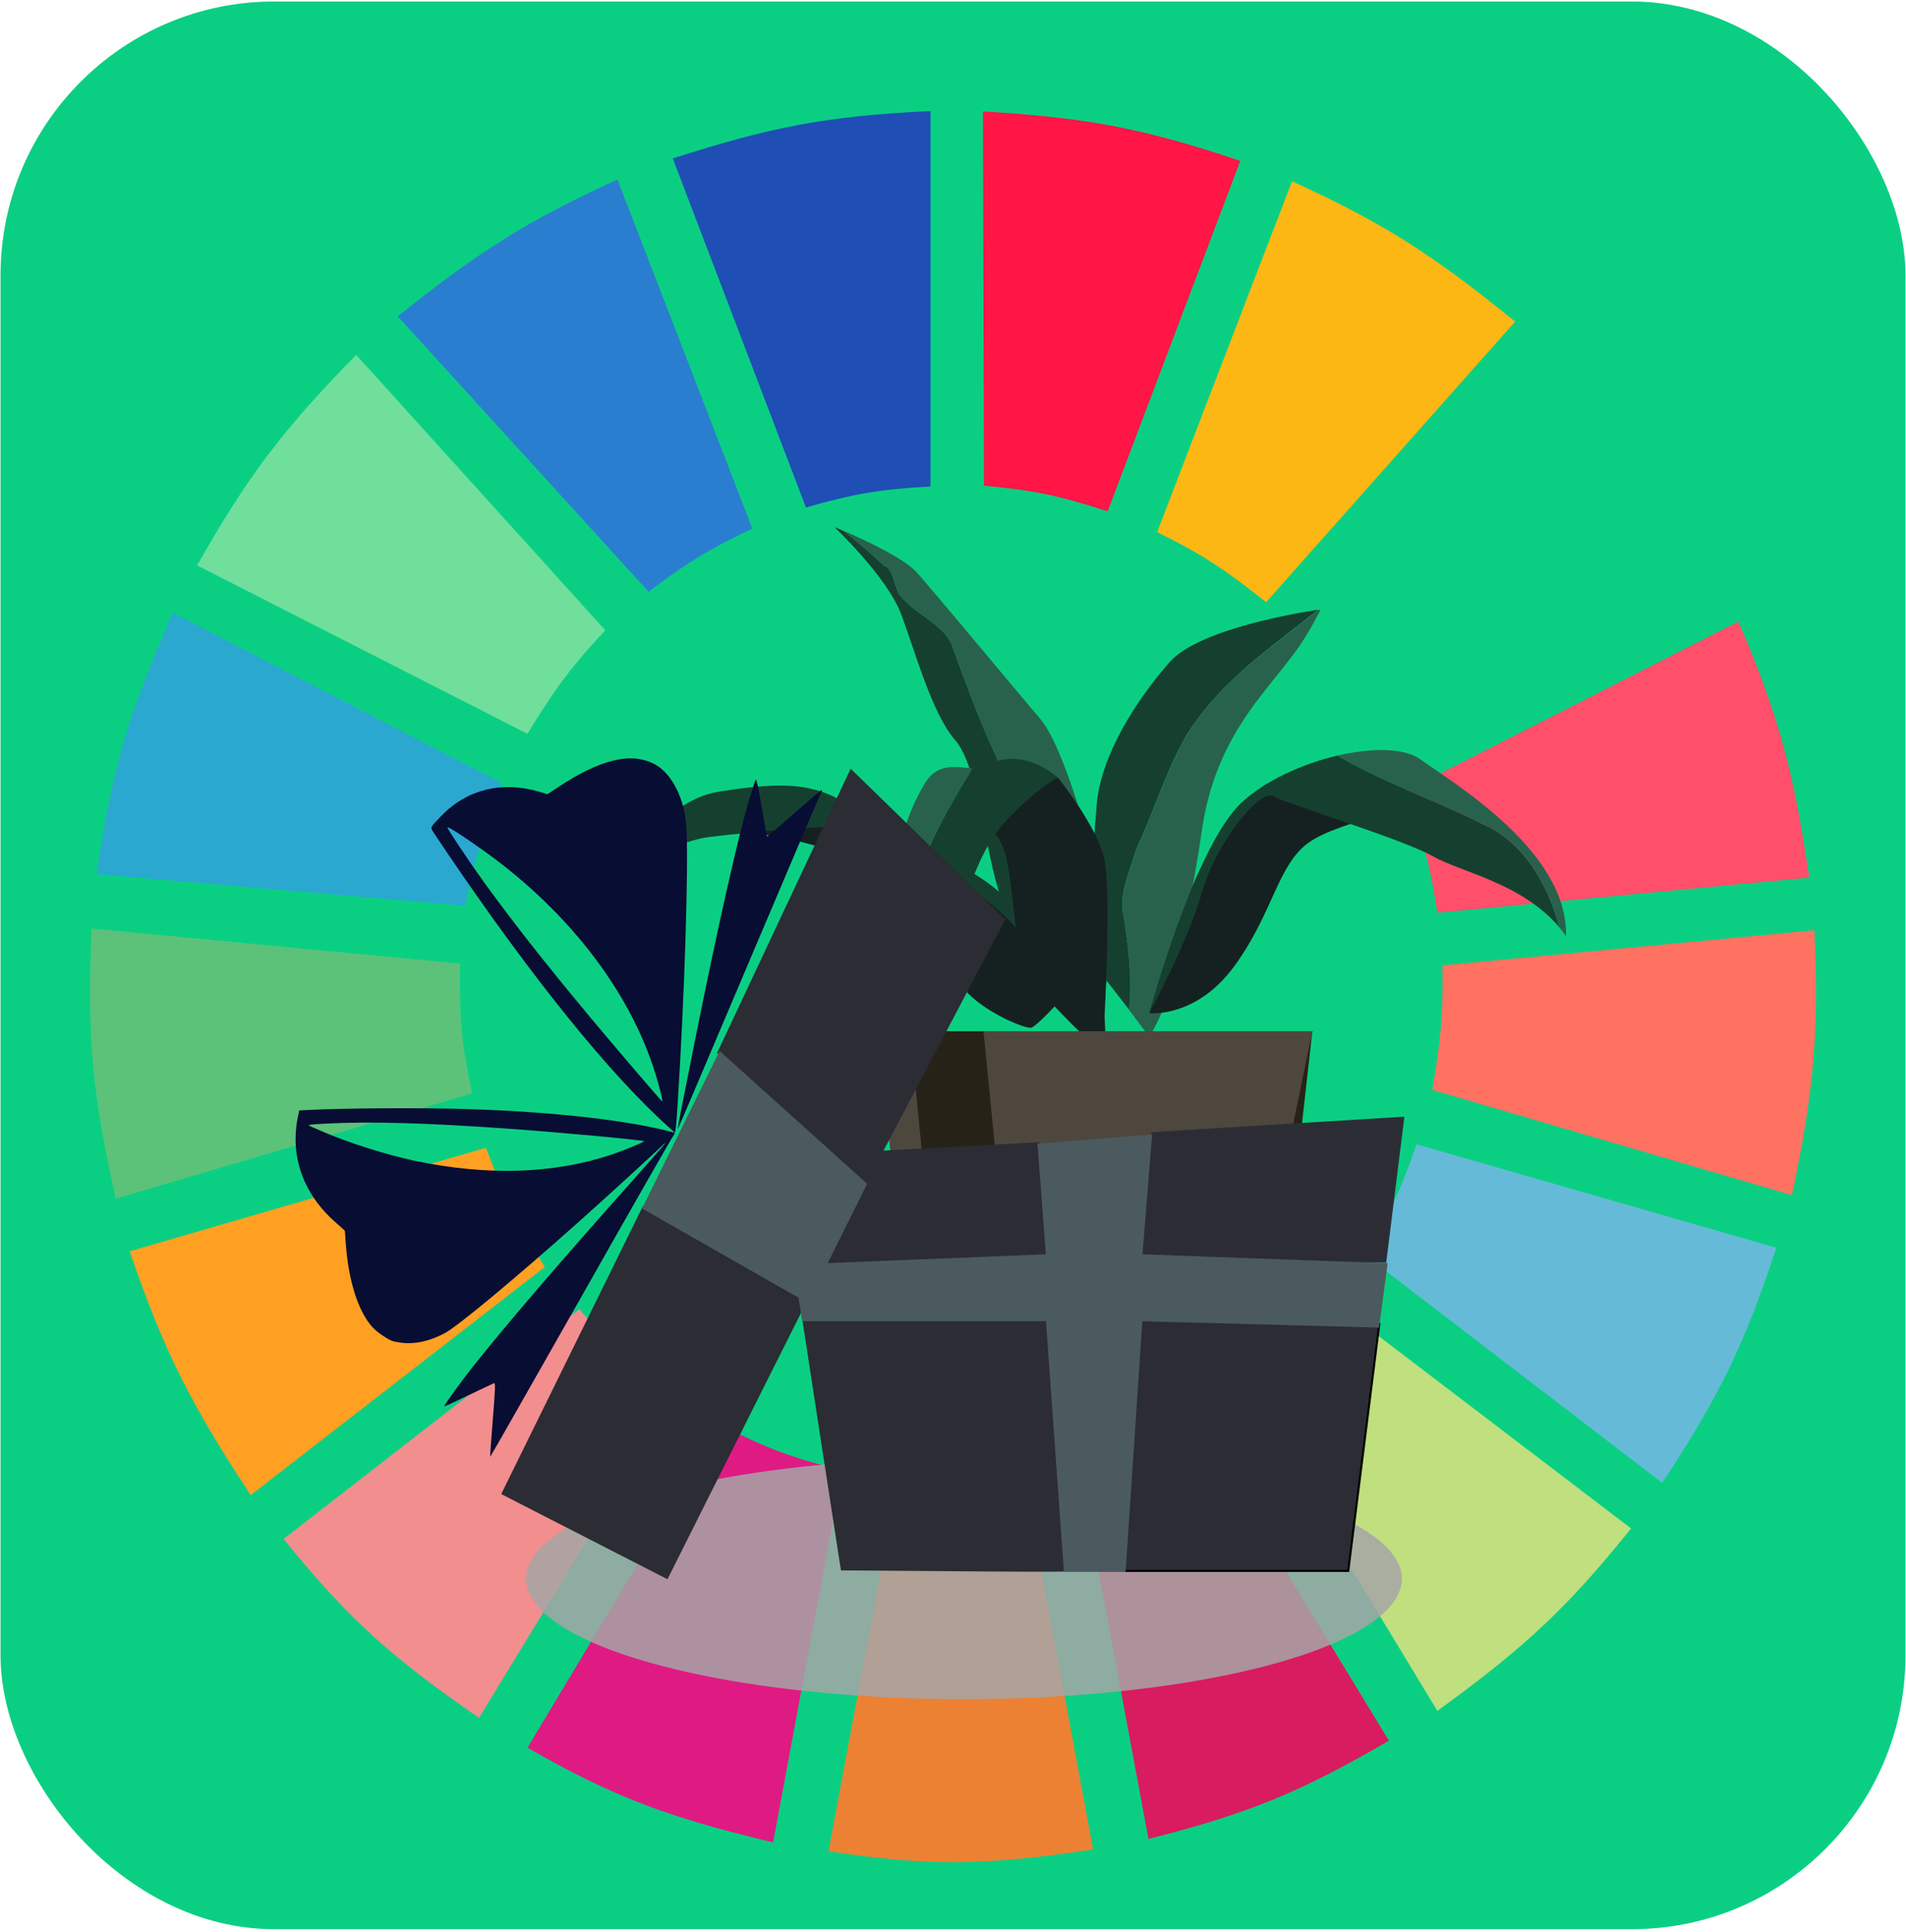 <svg width="686" height="695" viewBox="0 0 686 695" fill="none" xmlns="http://www.w3.org/2000/svg">
<rect x="0.188" y="0.541" width="685.626" height="693.507" rx="98.51" fill="#0ACF83"/>
<g clip-path="url(#clip0)">
<path d="M290.082 182.583L242.144 56.999C276.954 45.822 297.11 41.733 334.908 39.96V175.01C316.943 176.018 307.1 177.639 290.082 182.583Z" fill="#1F4EB4"/>
<path d="M354.139 174.748L353.771 40.091C390.222 42.298 410.484 45.8 446.4 57.872L398.666 183.958C381.537 178.374 371.774 176.313 354.139 174.748Z" fill="#FF1546"/>
<path d="M416.463 191.418L465.024 65.203C499.55 80.956 516.698 92.558 545.337 115.689L455.685 216.661C441.666 205.456 433.283 199.716 416.463 191.418Z" fill="#FDB714"/>
<path d="M469.385 229.914L560.281 130.204C586.947 156.945 598.852 173.587 616.314 205.302L496.778 266.517C487.547 251.021 481.673 242.911 469.385 229.914Z" fill="#0ACF83"/>
<path d="M505.495 284.818L625.653 223.604C640.543 257.995 645.627 278.332 651.179 315.741L517.324 328.362C514.699 310.902 512.107 301.376 505.495 284.818Z" fill="#FF4F6A"/>
<path d="M515.454 392.101C518.451 375.334 519.406 365.591 519.19 347.294L653.044 334.673C654.706 371.359 652.88 392.207 644.951 429.965L515.454 392.101Z" fill="#FF7262"/>
<path d="M491.173 451.422C499.95 437.006 504.083 428.337 509.85 411.664L639.347 448.898C627.761 483.921 618.768 502.438 598.257 533.462L491.173 451.422Z" fill="#65BBD7"/>
<path d="M587.051 549.87L479.345 467.83C467.511 481.325 460.4 488.201 446.971 499.384L517.322 615.502C548.477 592.923 563.924 578.686 587.051 549.87Z" fill="#C0DF7E"/>
<path d="M499.891 626.23L429.539 510.743C414.276 518.456 405.337 522.27 388.449 527.782L413.352 661.57C449.03 652.576 467.99 644.801 499.891 626.23Z" fill="#D91B5F"/>
<path d="M323.078 532.831C340.824 533.993 350.775 533.646 368.526 531.568L393.43 665.357C355.366 671.092 334.451 671.563 298.175 665.988L323.078 532.831Z" fill="#EC8134"/>
<path d="M189.846 628.755L259.575 512.637C275.383 520.905 284.973 524.424 303.155 529.045L278.252 662.833C240.608 653.791 221.023 646.642 189.846 628.755Z" fill="#E01A83"/>
<path d="M102.061 553.656L208.522 470.985C220.393 484.954 228.114 491.618 242.764 502.539L172.412 618.026C141.619 596.741 125.847 583.076 102.061 553.656Z" fill="#F28E8E"/>
<path d="M90.233 537.88C69.057 505.728 59.174 486.695 46.652 450.16L174.904 412.927C181.309 430.177 186.168 439.513 196.072 455.84L90.233 537.88Z" fill="#FFA023"/>
<path d="M41.671 431.228C33.433 394.705 31.2 373.52 32.955 334.042L165.564 346.664C165.226 366.214 166.269 376.377 169.922 393.363L41.671 431.228Z" fill="#5CC279"/>
<path d="M34.823 314.479L167.433 325.838C171.112 308.442 173.87 298.759 180.507 281.663L62.217 220.448C46.495 255.908 40.262 276.439 34.823 314.479Z" fill="#2AA8D0"/>
<path d="M70.934 203.409C89.47 170.775 102.097 154.268 128.211 127.68L217.862 226.759C205.731 239.725 199.612 247.897 189.846 263.992L70.934 203.409Z" fill="#70DF9C"/>
<path d="M233.427 212.875C246.878 202.738 254.97 197.663 270.782 190.156L222.221 64.572C190.621 79.087 173.271 89.713 143.153 113.796L233.427 212.875Z" fill="#2A7ED0"/>
<ellipse cx="346.941" cy="567.956" rx="157.615" ry="43.344" fill="#A6A6A6" fill-opacity="0.85"/>
<path fill-rule="evenodd" clip-rule="evenodd" d="M378.355 305.709C360.884 282.448 352.105 258.088 342.294 231.347C339.023 224.387 329.212 220.907 323.704 213.947C321.553 210.467 321.553 204.606 318.282 203.507C313.463 199.203 308.643 194.99 303.737 191.052C301.672 190.137 300.381 189.679 300.381 189.679C300.381 189.679 319.315 207.537 324.393 221.09C329.47 234.644 335.495 256.898 343.843 266.33C352.105 275.855 354.515 306.534 360.195 322.835C365.875 339.136 361.228 334.923 376.289 349.393C379.646 352.689 382.572 355.803 385.068 358.367C386.1 340.326 389.973 321.186 378.355 305.709Z" fill="#154030"/>
<path fill-rule="evenodd" clip-rule="evenodd" d="M374.482 258.728C363.724 246.091 336.183 212.847 329.901 205.887C325.081 200.576 310.364 193.89 303.651 190.96C308.557 194.989 313.377 199.11 318.196 203.415C321.467 204.605 321.467 210.375 323.618 213.855C329.04 220.815 338.937 224.295 342.208 231.255C352.019 257.996 360.798 282.356 378.269 305.617C389.887 321.094 386.014 340.325 385.068 358.275C393.588 367.066 397.289 368.532 399.612 341.791C400.559 331.625 385.24 271.275 374.482 258.728Z" fill="#28624D"/>
<path fill-rule="evenodd" clip-rule="evenodd" d="M404.518 330.07C402.366 321.919 406.67 313.769 408.907 305.618C415.448 291.698 419.837 276.587 427.497 263.766C440.062 244.26 457.619 232.904 474.402 219.351C467.861 220.358 431.542 226.219 420.956 238.216C409.337 251.403 396.17 271.551 394.707 289.592C393.244 307.633 390.317 342.799 398.063 352.598C398.493 353.056 398.838 353.605 399.268 354.063C399.182 353.789 399.096 353.514 399.096 353.239C399.182 353.514 399.268 353.789 399.268 354.063C401.764 357.269 404.26 360.474 406.411 363.313C407.616 352.232 406.153 340.876 404.518 330.07Z" fill="#154030"/>
<path fill-rule="evenodd" clip-rule="evenodd" d="M427.496 263.858C419.836 276.679 415.447 291.79 408.906 305.71C406.754 313.86 402.365 322.011 404.517 330.161C406.066 340.967 407.615 352.323 406.41 363.404C410.627 368.899 413.64 373.02 413.64 373.02C413.64 373.02 418.029 366.152 420.955 356.628C423.881 347.103 429.992 317.249 432.574 298.75C435.241 280.251 442.041 265.415 453.659 250.487C465.278 235.56 467.343 234.461 475.347 219.351C475.347 219.351 475.003 219.442 474.314 219.534C457.618 232.996 439.975 244.352 427.496 263.858Z" fill="#28624D"/>
<path fill-rule="evenodd" clip-rule="evenodd" d="M265.61 299.481C269.741 299.115 302.618 302.595 318.798 317.064C334.978 331.534 341.174 350.033 348.49 357.451C355.891 364.868 369.145 370.18 371.124 369.722C373.104 369.356 382.571 358.824 382.571 358.824C382.571 358.824 375.772 343.714 362.69 329.061C349.609 314.408 308.814 290.598 295.733 288.766C282.737 287.026 265.61 299.481 265.61 299.481Z" fill="#152120"/>
<path fill-rule="evenodd" clip-rule="evenodd" d="M382.572 358.914C370.093 326.77 360.023 318.528 341.089 309.278C322.155 300.029 316.303 295.999 304.168 288.764C292.033 281.621 281.189 281.255 258.64 284.826C236.091 288.398 221.03 318.985 221.03 318.985C221.03 318.985 239.018 303.142 255.198 301.128C271.378 299.113 303.996 296.365 312.172 297.373C320.348 298.38 343.413 313.216 360.195 328.327C376.978 343.437 382.572 358.914 382.572 358.914Z" fill="#154030"/>
<path fill-rule="evenodd" clip-rule="evenodd" d="M380.766 279.699C380.766 279.699 395.139 297.557 397.548 309.462C399.958 321.368 397.548 365.6 397.548 365.6L398.581 388.22L397.548 379.337C397.548 379.337 385.5 369.355 373.106 354.794C360.713 340.141 367.942 302.136 355.119 298.107C342.295 294.077 380.766 279.699 380.766 279.699Z" fill="#152120"/>
<path fill-rule="evenodd" clip-rule="evenodd" d="M413.64 364.501C413.64 364.501 430.422 366.424 444.192 347.651C458.049 328.877 459.856 310.927 471.13 303.052C482.405 295.176 513.388 289.59 513.388 289.59C513.388 289.59 463.04 276.585 454.95 282.63C446.86 288.674 433.779 307.539 429.906 317.155C426.033 326.771 413.64 364.501 413.64 364.501Z" fill="#152120"/>
<path fill-rule="evenodd" clip-rule="evenodd" d="M533.44 296.365C515.711 287.482 498.843 281.896 481.372 271.822C468.806 274.753 455.467 280.797 446.946 288.673C429.992 304.241 413.64 364.5 413.64 364.5C413.64 364.5 427.496 338.95 432.574 321.092C437.651 303.234 453.315 283.728 458.307 286.475C463.212 289.222 504.695 301.86 515.625 307.996C525.867 313.857 547.727 317.612 561.239 333.638C556.85 317.062 547.555 302.41 533.44 296.365Z" fill="#154030"/>
<path fill-rule="evenodd" clip-rule="evenodd" d="M511.237 273.197C505.471 268.985 493.766 268.985 481.373 271.824C498.844 281.897 515.712 287.484 533.442 296.367C547.556 302.411 556.851 317.064 561.24 333.639C562.101 334.647 562.875 335.746 563.65 336.845C564.425 306.074 522.856 281.623 511.237 273.197Z" fill="#28624D"/>
<path fill-rule="evenodd" clip-rule="evenodd" d="M349.952 276.592C349.952 276.501 350.038 276.501 350.038 276.409C344.444 276.134 337.473 273.936 332.653 282.178C326.199 293.26 322.928 303.425 319.744 330.257C316.818 354.984 332.137 393.722 334.633 399.858C334.117 388.135 329.727 377.146 326.887 366.156C319.314 332.364 332.481 304.524 349.952 276.592Z" fill="#28624D"/>
<path fill-rule="evenodd" clip-rule="evenodd" d="M355.115 275.489C353.652 276.313 351.931 276.497 350.037 276.405C350.037 276.497 349.951 276.497 349.951 276.588C332.48 304.52 319.398 332.36 326.972 366.061C329.812 377.05 334.201 388.04 334.718 399.762C334.976 400.311 335.062 400.586 335.062 400.586C335.062 400.586 344.099 347.287 345.562 335.107C347.025 322.927 352.361 305.069 363.291 293.988C374.221 282.907 380.676 279.702 380.676 279.702C380.676 279.702 368.024 268.071 355.115 275.489Z" fill="#154030"/>
<path fill-rule="evenodd" clip-rule="evenodd" d="M387.911 371.01H315.703L320.753 415.885H387.911H467.29L472.339 371.01H387.911Z" fill="#272217"/>
<path fill-rule="evenodd" clip-rule="evenodd" d="M387.911 371.01H315.703L320.753 415.885L384.377 412.596H463.755L472.339 371.01H387.911Z" fill="#4D473E"/>
<path fill-rule="evenodd" clip-rule="evenodd" d="M387.911 371.01H315.703L316.208 376.061H471.228L472.339 371.01H387.911Z" fill="#4D473E"/>
<path fill-rule="evenodd" clip-rule="evenodd" d="M329.032 415.886H387.91H459.007L449.413 536.768H387.91H338.626L329.032 415.886Z" fill="#4D473E"/>
<path fill-rule="evenodd" clip-rule="evenodd" d="M358.423 415.885L353.979 371.01H327.52L331.963 415.885H358.423Z" fill="#272217"/>
<path fill-rule="evenodd" clip-rule="evenodd" d="M348.223 536.768H374.682L363.472 415.886H337.013L348.223 536.768Z" fill="#272217"/>
<path fill-rule="evenodd" clip-rule="evenodd" d="M329.032 415.886H459.007L457.29 437.736L329.537 423.287L329.032 415.886Z" fill="#272217"/>
<path fill-rule="evenodd" clip-rule="evenodd" d="M337.013 415.886H363.472L364.482 427.163L337.72 424.226L337.013 415.886Z" fill="#272217"/>
<path d="M155.776 299.052C156.205 299.724 158.576 303.336 161.085 307C191.547 351.958 219.953 387.072 240.928 405.712L242.974 407.543L239.656 406.709C223.014 402.549 194.727 399.632 164.03 398.898C148.874 398.532 124.622 398.692 112.42 399.263L107.71 399.478L107.268 401.525C104.259 415.923 109.068 429.516 120.893 439.864C122.684 441.422 124.123 442.727 124.103 442.758C124.133 442.779 124.289 445.029 124.473 447.708C125.201 457.691 127.429 466.521 130.712 472.606C132.894 476.582 134.527 478.39 138.094 480.721C140.622 482.399 141.192 482.579 144.158 483.025C149.158 483.701 154.374 482.621 160.011 479.66C164.692 477.196 185.567 459.832 208.354 439.518C219.501 429.548 237.136 413.453 238.519 411.944C239.053 411.371 239.418 411.133 239.377 411.331C239.317 411.561 233.97 417.64 227.535 424.896C202.193 453.292 182.193 476.56 170.304 491.547C165.824 497.202 159.609 505.798 159.873 505.987C159.981 506.019 163.893 504.231 168.632 501.946C173.352 499.691 177.51 497.716 177.844 497.593C178.347 497.407 178.236 500.011 177.368 510.759C176.772 518.109 176.339 524.122 176.438 524.101C176.536 524.081 191.279 498.179 209.236 466.531C227.142 434.893 242.133 408.668 242.548 408.284C243.101 407.68 243.356 405.725 243.868 397.632C246.4 357.876 247.852 311.933 247.066 297.724C246.524 287.784 242.047 278.659 236.077 275.195C227.578 270.326 216.211 272.952 200.441 283.472L197.049 285.723L193.839 284.785C180.538 280.883 167.871 284.077 158.761 293.598C154.859 297.667 154.878 297.635 155.776 299.052ZM164.63 299.582C166.532 300.764 170.911 303.769 174.35 306.236C205.707 328.73 228.103 358.487 236.743 389.11C238.115 393.96 238.653 396.484 238.271 396.21C237.919 395.957 227.283 383.597 219.269 374.118C199.945 351.251 186.276 334.031 174.432 317.711C168.407 309.341 160.844 298.003 161.081 297.628C161.161 297.503 162.778 298.39 164.63 299.582ZM117.616 404.218C132.915 403.413 153.468 403.966 181.612 405.961C200.204 407.245 232.099 410.203 231.861 410.578C231.603 410.985 223.881 414.133 220.031 415.419C198.961 422.364 175.346 423.071 149.194 417.593C139.207 415.477 125.603 411.176 116.431 407.235C114.106 406.249 111.968 405.307 111.634 405.158C111.33 405.031 111.115 404.831 111.174 404.737C111.254 404.612 114.145 404.367 117.616 404.218Z" fill="#080D33"/>
<path d="M269.865 286.833C265.718 300.733 258.576 332.315 250.215 373.848C245.369 398.026 243.806 406.093 243.983 406.083C244.052 406.042 247.015 399.207 250.545 390.869C254.075 382.53 263.074 361.377 270.513 343.834C277.951 326.292 286.552 306.036 289.645 298.794C292.688 291.561 295.382 285.352 295.6 285.008C295.837 284.633 295.928 284.288 295.781 284.183C295.663 284.099 291.221 287.871 285.9 292.56C280.608 297.269 276.166 301.042 276.078 300.978C275.99 300.915 275.118 296.151 274.144 290.403C272.911 283.105 272.257 280.089 271.98 280.527C271.762 280.871 270.824 283.701 269.865 286.833Z" fill="#080D33"/>
<path d="M287.959 469.438C287.994 469.702 291.291 491.312 295.331 517.448L302.668 564.968L342.86 565.27C364.941 565.458 383.088 565.496 383.194 565.383C383.442 565.119 377.452 475.095 377.204 474.793C376.991 474.605 292.389 468.985 289.483 468.985C288.491 468.985 287.959 469.136 287.959 469.438Z" fill="#2B2C34"/>
<path d="M410.37 473.113L403.915 565.15H485.245L496.434 476.319L410.37 473.113Z" fill="#2B2C34" stroke="black" stroke-width="0.748"/>
<path d="M180.892 537.343L240.062 567.64L290.132 467.865L231.519 434.498L180.892 537.343Z" fill="#2B2C34" stroke="#2B2C34" stroke-width="0.748"/>
<path d="M280.417 416.34L285.581 454.803L376.808 451.597L373.796 411.303L280.417 416.34Z" fill="#2B2C34" stroke="#2B2C34" stroke-width="0.748"/>
<path d="M258.525 378.765L306.281 277.174L361.381 330.821L311.65 425.158L258.525 378.765Z" fill="#2B2C34" stroke="#2B2C34" stroke-width="0.748"/>
<path d="M410.804 453.887L414.677 407.639L505.043 402.145L498.589 453.887H410.804Z" fill="#2B2C34" stroke="#2C2E36" stroke-width="0.748"/>
<path d="M286.012 455.26L289.024 474.949H376.809L383.264 565.155H404.78L410.804 474.949L496.007 477.239L499.019 454.802L410.804 451.597L414.247 408.555L373.797 411.76L376.809 451.597L286.012 455.26Z" fill="#4B5A5E" stroke="#4B5A5D" stroke-width="0.748"/>
<path d="M231.59 434.618L259.119 378.71L311.647 425.955L290.604 468.274L231.59 434.618Z" fill="#4B5A5D" stroke="#4B5A5D" stroke-width="0.748"/>
</g>
<defs>
<clipPath id="clip0">
<rect width="622.58" height="646.222" fill="white" transform="translate(31.711 24.184)"/>
</clipPath>
</defs>
</svg>
